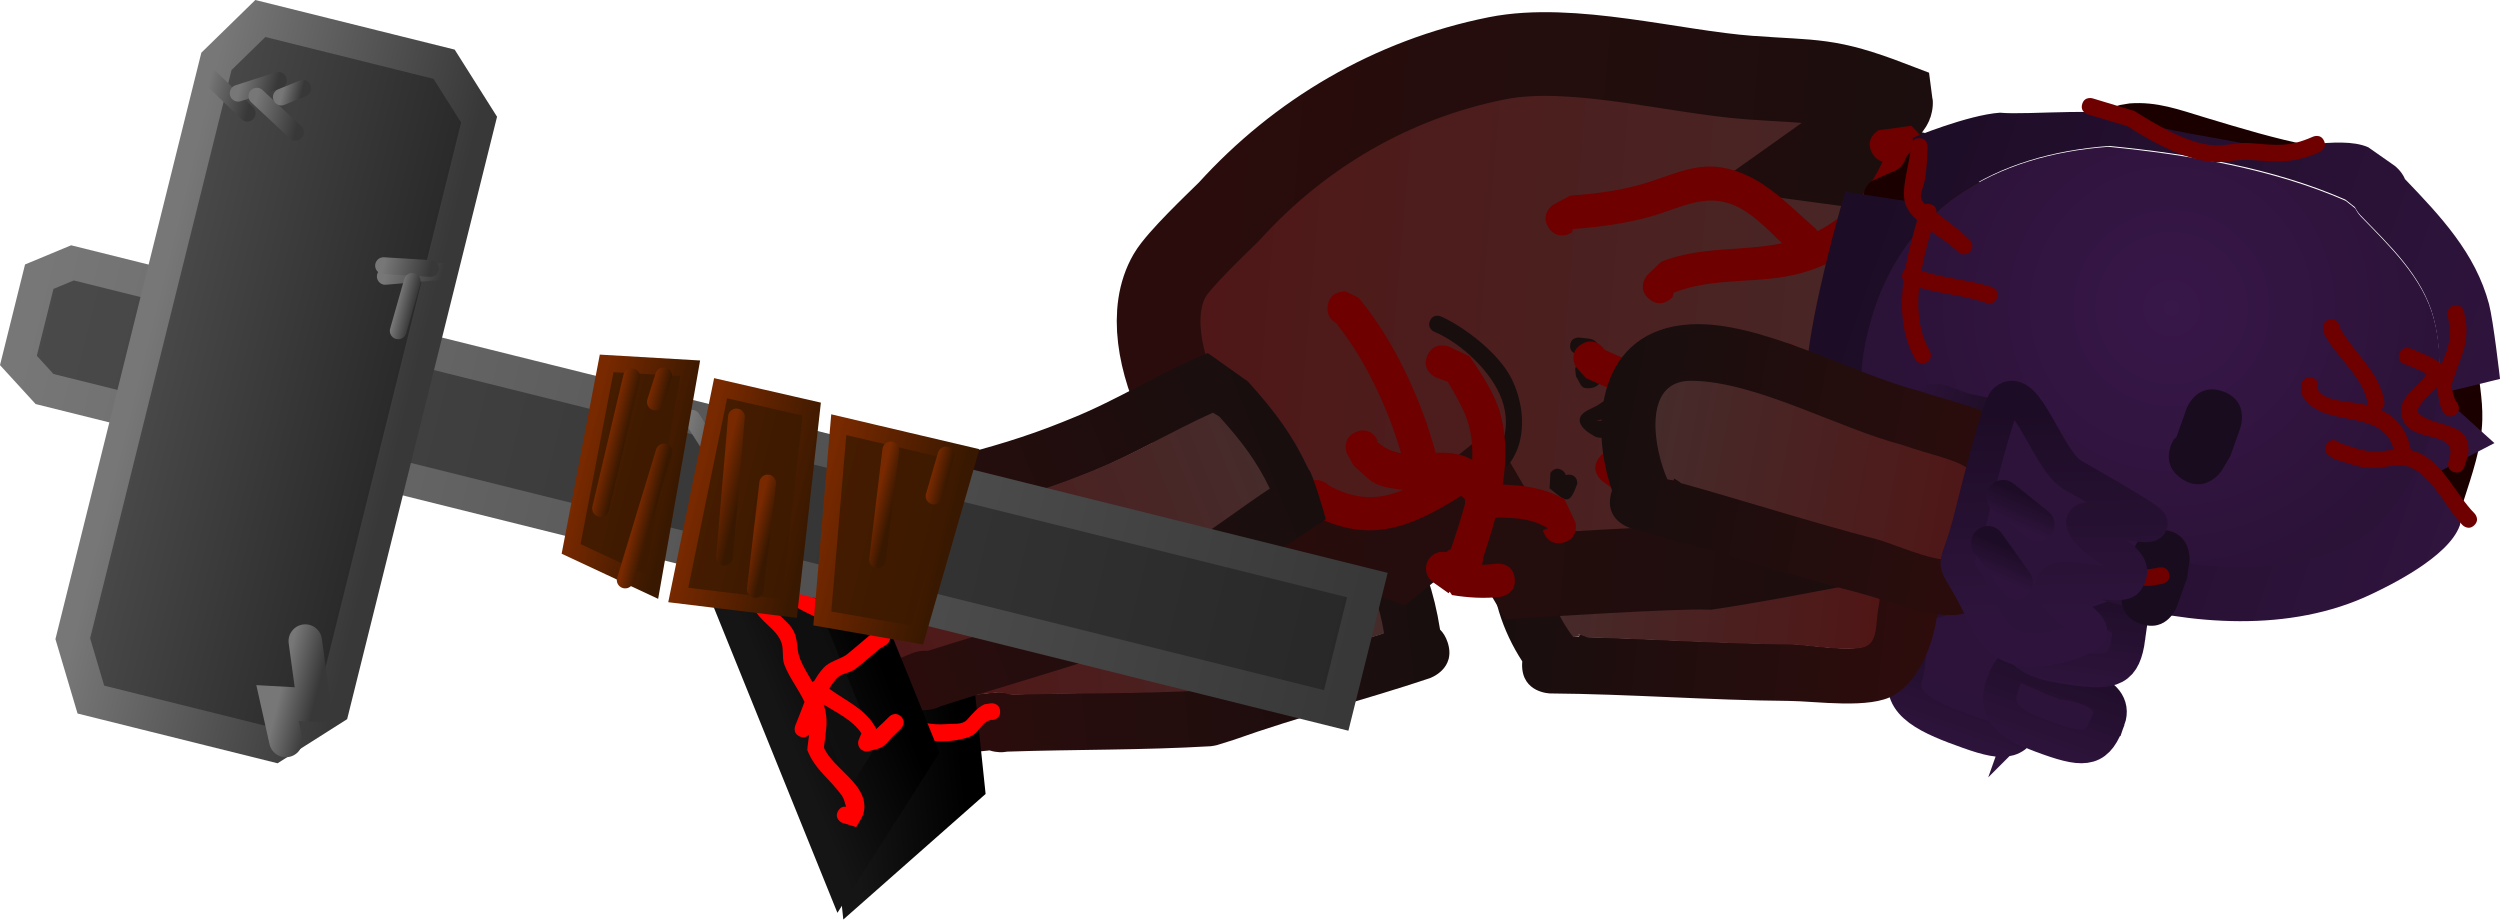 <svg version="1.1" xmlns="http://www.w3.org/2000/svg" xmlns:xlink="http://www.w3.org/1999/xlink" width="373.31" height="137.306" viewBox="0,0,373.31,137.306"><defs><linearGradient x1="478.404" y1="234.505" x2="472.549" y2="250.961" gradientUnits="userSpaceOnUse" id="color-1"><stop offset="0" stop-color="#2d1339"/><stop offset="1" stop-color="#2c1339"/></linearGradient><linearGradient x1="478.404" y1="234.505" x2="472.549" y2="250.961" gradientUnits="userSpaceOnUse" id="color-2"><stop offset="0" stop-color="#1d0c26"/><stop offset="1" stop-color="#2e143c"/></linearGradient><linearGradient x1="490.315" y1="235.456" x2="484.46" y2="251.912" gradientUnits="userSpaceOnUse" id="color-3"><stop offset="0" stop-color="#2d1339"/><stop offset="1" stop-color="#2c1339"/></linearGradient><linearGradient x1="490.315" y1="235.456" x2="484.46" y2="251.912" gradientUnits="userSpaceOnUse" id="color-4"><stop offset="0" stop-color="#1d0c26"/><stop offset="1" stop-color="#2e143c"/></linearGradient><linearGradient x1="491.227" y1="224.409" x2="488.808" y2="241.706" gradientUnits="userSpaceOnUse" id="color-5"><stop offset="0" stop-color="#2d1339"/><stop offset="1" stop-color="#2c1339"/></linearGradient><linearGradient x1="491.227" y1="224.409" x2="488.808" y2="241.706" gradientUnits="userSpaceOnUse" id="color-6"><stop offset="0" stop-color="#1d0c26"/><stop offset="1" stop-color="#2e143c"/></linearGradient><linearGradient x1="487.737" y1="213.353" x2="493.612" y2="229.801" gradientUnits="userSpaceOnUse" id="color-7"><stop offset="0" stop-color="#2d1339"/><stop offset="1" stop-color="#2c1339"/></linearGradient><linearGradient x1="487.737" y1="213.353" x2="493.612" y2="229.801" gradientUnits="userSpaceOnUse" id="color-8"><stop offset="0" stop-color="#1d0c26"/><stop offset="1" stop-color="#2e143c"/></linearGradient><linearGradient x1="458.792" y1="223.166" x2="475.206" y2="217.195" gradientUnits="userSpaceOnUse" id="color-9"><stop offset="0" stop-color="#2d1339"/><stop offset="1" stop-color="#2c1339"/></linearGradient><linearGradient x1="458.792" y1="223.166" x2="475.206" y2="217.195" gradientUnits="userSpaceOnUse" id="color-10"><stop offset="0" stop-color="#1d0c26"/><stop offset="1" stop-color="#2e143c"/></linearGradient><linearGradient x1="402.854" y1="223.955" x2="469.379" y2="231.234" gradientUnits="userSpaceOnUse" id="color-11"><stop offset="0" stop-color="#180e0e"/><stop offset="1" stop-color="#2e0c0c"/></linearGradient><linearGradient x1="410.892" y1="224.726" x2="460.638" y2="230.169" gradientUnits="userSpaceOnUse" id="color-12"><stop offset="0" stop-color="#462b2b"/><stop offset="1" stop-color="#501616"/></linearGradient><linearGradient x1="395.621" y1="226.661" x2="312.176" y2="235.404" gradientUnits="userSpaceOnUse" id="color-13"><stop offset="0" stop-color="#180e0e"/><stop offset="1" stop-color="#2e0c0c"/></linearGradient><linearGradient x1="386.306" y1="228.139" x2="320.2" y2="235.065" gradientUnits="userSpaceOnUse" id="color-14"><stop offset="0" stop-color="#462b2b"/><stop offset="1" stop-color="#501616"/></linearGradient><linearGradient x1="323.259" y1="247.306" x2="306.296" y2="249.083" gradientUnits="userSpaceOnUse" id="color-15"><stop offset="0" stop-color="#0d0d0d"/><stop offset="1" stop-color="#111111"/></linearGradient><linearGradient x1="323.259" y1="247.306" x2="306.296" y2="249.083" gradientUnits="userSpaceOnUse" id="color-16"><stop offset="0" stop-color="#000000"/><stop offset="1" stop-color="#151515"/></linearGradient><linearGradient x1="487.597" y1="191.191" x2="353.734" y2="179.554" gradientUnits="userSpaceOnUse" id="color-17"><stop offset="0" stop-color="#462b2b"/><stop offset="1" stop-color="#501616"/></linearGradient><linearGradient x1="487.581" y1="191.381" x2="353.718" y2="179.744" gradientUnits="userSpaceOnUse" id="color-18"><stop offset="0" stop-color="#190e0e"/><stop offset="1" stop-color="#2b0c0c"/></linearGradient><linearGradient x1="550.438" y1="207.798" x2="455.11" y2="173.95" gradientUnits="userSpaceOnUse" id="color-19"><stop offset="0" stop-color="#2f143d"/><stop offset="1" stop-color="#1c0c25"/></linearGradient><radialGradient cx="504.436" cy="184.786" r="42.252" gradientUnits="userSpaceOnUse" id="color-20"><stop offset="0" stop-color="#381749"/><stop offset="1" stop-color="#2b1237"/></radialGradient><linearGradient x1="481.197" y1="203.906" x2="465.697" y2="198.403" gradientUnits="userSpaceOnUse" id="color-21"><stop offset="0" stop-color="#180c1e"/><stop offset="1" stop-color="#180c1e" stop-opacity="0"/></linearGradient><linearGradient x1="478.265" y1="214.387" x2="462.765" y2="208.884" gradientUnits="userSpaceOnUse" id="color-22"><stop offset="0" stop-color="#180c1e"/><stop offset="1" stop-color="#180c1e" stop-opacity="0"/></linearGradient><linearGradient x1="373.702" y1="203.945" x2="298.581" y2="234.345" gradientUnits="userSpaceOnUse" id="color-23"><stop offset="0" stop-color="#180e0e"/><stop offset="1" stop-color="#2e0c0c"/></linearGradient><linearGradient x1="367.813" y1="206.866" x2="306.199" y2="231.801" gradientUnits="userSpaceOnUse" id="color-24"><stop offset="0" stop-color="#462b2b"/><stop offset="1" stop-color="#501616"/></linearGradient><linearGradient x1="313.754" y1="242.684" x2="297.944" y2="249.082" gradientUnits="userSpaceOnUse" id="color-25"><stop offset="0" stop-color="#0d0d0d"/><stop offset="1" stop-color="#111111"/></linearGradient><linearGradient x1="313.754" y1="242.684" x2="297.944" y2="249.082" gradientUnits="userSpaceOnUse" id="color-26"><stop offset="0" stop-color="#000000"/><stop offset="1" stop-color="#151515"/></linearGradient><linearGradient x1="184.474" y1="186.345" x2="382.024" y2="235.502" gradientUnits="userSpaceOnUse" id="color-27"><stop offset="0" stop-color="#4a4a4a"/><stop offset="1" stop-color="#282828"/></linearGradient><linearGradient x1="184.474" y1="186.345" x2="382.024" y2="235.502" gradientUnits="userSpaceOnUse" id="color-28"><stop offset="0" stop-color="#777777"/><stop offset="1" stop-color="#383838"/></linearGradient><linearGradient x1="201.718" y1="191.226" x2="240.688" y2="200.923" gradientUnits="userSpaceOnUse" id="color-29"><stop offset="0" stop-color="#4a4a4a"/><stop offset="1" stop-color="#282828"/></linearGradient><linearGradient x1="201.718" y1="191.226" x2="240.688" y2="200.923" gradientUnits="userSpaceOnUse" id="color-30"><stop offset="0" stop-color="#777777"/><stop offset="1" stop-color="#383838"/></linearGradient><linearGradient x1="211.097" y1="152.208" x2="217.557" y2="153.815" gradientUnits="userSpaceOnUse" id="color-31"><stop offset="0" stop-color="#777777"/><stop offset="1" stop-color="#383838"/></linearGradient><linearGradient x1="216.126" y1="151.084" x2="221.343" y2="152.383" gradientUnits="userSpaceOnUse" id="color-32"><stop offset="0" stop-color="#777777"/><stop offset="1" stop-color="#383838"/></linearGradient><linearGradient x1="218.055" y1="154.994" x2="224.763" y2="156.663" gradientUnits="userSpaceOnUse" id="color-33"><stop offset="0" stop-color="#777777"/><stop offset="1" stop-color="#383838"/></linearGradient><linearGradient x1="222.424" y1="152.279" x2="225.157" y2="152.959" gradientUnits="userSpaceOnUse" id="color-34"><stop offset="0" stop-color="#777777"/><stop offset="1" stop-color="#383838"/></linearGradient><linearGradient x1="238.037" y1="178.683" x2="245.987" y2="180.661" gradientUnits="userSpaceOnUse" id="color-35"><stop offset="0" stop-color="#777777"/><stop offset="1" stop-color="#383838"/></linearGradient><linearGradient x1="237.591" y1="177.819" x2="244.299" y2="179.488" gradientUnits="userSpaceOnUse" id="color-36"><stop offset="0" stop-color="#777777"/><stop offset="1" stop-color="#383838"/></linearGradient><linearGradient x1="239.469" y1="184.184" x2="241.895" y2="184.787" gradientUnits="userSpaceOnUse" id="color-37"><stop offset="0" stop-color="#777777"/><stop offset="1" stop-color="#383838"/></linearGradient><linearGradient x1="282.566" y1="204.948" x2="292.006" y2="207.297" gradientUnits="userSpaceOnUse" id="color-38"><stop offset="0" stop-color="#777777"/><stop offset="1" stop-color="#383838"/></linearGradient><linearGradient x1="289.056" y1="206.431" x2="294.273" y2="207.729" gradientUnits="userSpaceOnUse" id="color-39"><stop offset="0" stop-color="#777777"/><stop offset="1" stop-color="#383838"/></linearGradient><linearGradient x1="291.575" y1="210.092" x2="299.525" y2="212.07" gradientUnits="userSpaceOnUse" id="color-40"><stop offset="0" stop-color="#777777"/><stop offset="1" stop-color="#383838"/></linearGradient><linearGradient x1="267.324" y1="206.827" x2="281.485" y2="210.351" gradientUnits="userSpaceOnUse" id="color-41"><stop offset="0" stop-color="#461c00"/><stop offset="1" stop-color="#3b1900"/></linearGradient><linearGradient x1="267.324" y1="206.827" x2="281.485" y2="210.351" gradientUnits="userSpaceOnUse" id="color-42"><stop offset="0" stop-color="#782900"/><stop offset="1" stop-color="#381800"/></linearGradient><linearGradient x1="284.001" y1="211.901" x2="301.392" y2="216.228" gradientUnits="userSpaceOnUse" id="color-43"><stop offset="0" stop-color="#461c00"/><stop offset="1" stop-color="#3b1900"/></linearGradient><linearGradient x1="284.001" y1="211.901" x2="301.392" y2="216.228" gradientUnits="userSpaceOnUse" id="color-44"><stop offset="0" stop-color="#782900"/><stop offset="1" stop-color="#381800"/></linearGradient><linearGradient x1="301.982" y1="215.979" x2="321.36" y2="220.801" gradientUnits="userSpaceOnUse" id="color-45"><stop offset="0" stop-color="#461c00"/><stop offset="1" stop-color="#3b1900"/></linearGradient><linearGradient x1="301.982" y1="215.979" x2="321.36" y2="220.801" gradientUnits="userSpaceOnUse" id="color-46"><stop offset="0" stop-color="#782900"/><stop offset="1" stop-color="#381800"/></linearGradient><linearGradient x1="287.633" y1="211.09" x2="290.863" y2="211.893" gradientUnits="userSpaceOnUse" id="color-47"><stop offset="0" stop-color="#782900"/><stop offset="1" stop-color="#381800"/></linearGradient><linearGradient x1="292.669" y1="218.542" x2="295.095" y2="219.146" gradientUnits="userSpaceOnUse" id="color-48"><stop offset="0" stop-color="#782900"/><stop offset="1" stop-color="#381800"/></linearGradient><linearGradient x1="310.981" y1="213.865" x2="313.407" y2="214.469" gradientUnits="userSpaceOnUse" id="color-49"><stop offset="0" stop-color="#782900"/><stop offset="1" stop-color="#381800"/></linearGradient><linearGradient x1="319.328" y1="209.479" x2="321.754" y2="210.082" gradientUnits="userSpaceOnUse" id="color-50"><stop offset="0" stop-color="#782900"/><stop offset="1" stop-color="#381800"/></linearGradient><linearGradient x1="270.952" y1="204.564" x2="273.378" y2="205.168" gradientUnits="userSpaceOnUse" id="color-51"><stop offset="0" stop-color="#782900"/><stop offset="1" stop-color="#381800"/></linearGradient><linearGradient x1="275.217" y1="215.519" x2="277.643" y2="216.123" gradientUnits="userSpaceOnUse" id="color-52"><stop offset="0" stop-color="#782900"/><stop offset="1" stop-color="#381800"/></linearGradient><linearGradient x1="277.432" y1="196.547" x2="279.858" y2="197.151" gradientUnits="userSpaceOnUse" id="color-53"><stop offset="0" stop-color="#782900"/><stop offset="1" stop-color="#381800"/></linearGradient><linearGradient x1="222.19" y1="241.401" x2="227.408" y2="242.699" gradientUnits="userSpaceOnUse" id="color-54"><stop offset="0" stop-color="#777777"/><stop offset="1" stop-color="#383838"/></linearGradient><linearGradient x1="418.918" y1="202.377" x2="484.221" y2="214.866" gradientUnits="userSpaceOnUse" id="color-55"><stop offset="0" stop-color="#180e0e"/><stop offset="1" stop-color="#2e0c0c"/></linearGradient><linearGradient x1="426.788" y1="204.066" x2="475.647" y2="213.41" gradientUnits="userSpaceOnUse" id="color-56"><stop offset="0" stop-color="#462b2b"/><stop offset="1" stop-color="#501616"/></linearGradient><linearGradient x1="489.562" y1="200.17" x2="489.995" y2="230.889" gradientUnits="userSpaceOnUse" id="color-57"><stop offset="0" stop-color="#2d1339"/><stop offset="1" stop-color="#2c1339"/></linearGradient><linearGradient x1="489.562" y1="200.17" x2="489.995" y2="230.889" gradientUnits="userSpaceOnUse" id="color-58"><stop offset="0" stop-color="#1d0c26"/><stop offset="1" stop-color="#2e143c"/></linearGradient><linearGradient x1="482.858" y1="212.731" x2="480.898" y2="217.331" gradientUnits="userSpaceOnUse" id="color-59"><stop offset="0" stop-color="#1d0c26"/><stop offset="1" stop-color="#2e143c"/></linearGradient><linearGradient x1="480.096" y1="220.492" x2="478.136" y2="225.092" gradientUnits="userSpaceOnUse" id="color-60"><stop offset="0" stop-color="#1d0c26"/><stop offset="1" stop-color="#2e143c"/></linearGradient></defs><g transform="translate(-180.168,-138.776)"><g data-paper-data="{&quot;isPaintingLayer&quot;:true}" fill-rule="nonzero" stroke-linejoin="miter" stroke-miterlimit="10" stroke-dasharray="" stroke-dashoffset="0" style="mix-blend-mode: normal"><g stroke-linecap="butt"><path d="M483.129,245.25c-1.617,4.544 -3.282,4.892 -8.987,2.862c-5.705,-2.03 -10.905,-4.145 -9.288,-8.689c0.679,-1.909 0.682,-13.66 3.569,-17.747c3.984,-5.64 11.363,-3.509 14.67,-2.332c0,0 1.652,21.362 0.035,25.906z" fill="url(#color-1)" stroke="url(#color-2)" stroke-width="5"/><path d="M495.04,246.201c-1.617,4.544 -3.282,4.892 -8.987,2.862c-5.705,-2.03 -8.419,-3.73 -6.802,-8.274c1.617,-4.544 3.401,-2.063 9.107,-0.033c0,0 8.299,0.901 6.682,5.445z" fill="url(#color-3)" stroke="url(#color-4)" stroke-width="5"/><path d="M498.02,233.98c-0.668,4.777 -2.228,5.453 -8.226,4.615c-5.997,-0.838 -8.998,-1.957 -8.33,-6.733c0.668,-4.777 2.916,-2.706 8.913,-1.868c0,0 8.31,-0.79 7.643,3.986z" fill="url(#color-5)" stroke="url(#color-6)" stroke-width="5"/><path d="M498.193,218.685c1.622,4.542 0.553,5.865 -5.15,7.902c-5.703,2.037 -8.88,2.437 -10.502,-2.105c-1.622,-4.542 1.329,-3.75 7.032,-5.787c0,0 6.997,-4.552 8.62,-0.01z" fill="url(#color-7)" stroke="url(#color-8)" stroke-width="5"/><path d="M464.063,212.678c4.532,-1.649 5.861,-0.587 7.932,5.104c2.07,5.691 2.489,8.865 -2.044,10.514c-4.532,1.649 -3.757,-1.307 -5.828,-6.998c0,0 -4.593,-6.971 -0.06,-8.62z" fill="url(#color-9)" stroke="url(#color-10)" stroke-width="5"/><g stroke="none" stroke-width="0.5"><path d="M417.368,233.902c9.996,0.269 19.979,0.928 30.01,1.012c2.379,0.02 9.209,1.302 11.334,0.284c1.666,-0.798 1.391,-3.451 1.714,-5.27c1.893,-10.639 -3.551,-8.578 -12.696,-9.424c-9.771,-0.074 -23.167,-3.937 -32.569,-1.679c-7.264,1.744 -2.889,11.249 0.093,15.026c0.228,0.005 0.455,0.01 0.683,0.015l0.107,-0.399c0,0 0.605,0.092 1.323,0.435zM407.478,237.534c-5.832,-8.948 -7.753,-22.784 5.28,-26.891c9.865,-3.109 25.013,1.251 35.397,1.344c4.296,0.391 12.514,0.017 16.215,2.309c7.949,4.923 6.578,23.447 -1.36,28.266c-3.551,2.156 -11.622,0.912 -15.704,0.878c-11.905,-0.099 -23.754,-1.025 -35.625,-1.116c0,0 -4.264,-0.035 -4.228,-4.299c0.001,-0.171 0.01,-0.335 0.024,-0.492z" fill="url(#color-11)"/><path d="M415.883,233.521l0.215,0.289c-0.228,-0.005 -0.778,0.101 -1.005,0.096c-2.982,-3.778 -7.355,-13.398 -0.091,-15.142c9.402,-2.258 23.107,1.585 32.878,1.66c9.145,0.846 14.608,-1.113 12.715,9.526c-0.324,1.819 -0.057,4.509 -1.723,5.307c-2.125,1.018 -8.976,-0.225 -11.355,-0.245c-10.03,-0.084 -20.313,-0.781 -30.308,-1.05c-0.717,-0.343 -1.325,-0.442 -1.325,-0.442z" data-paper-data="{&quot;noHover&quot;:false,&quot;origItem&quot;:[&quot;Path&quot;,{&quot;applyMatrix&quot;:true,&quot;segments&quot;:[[[616.01757,324.85208],[0.42222,0.19775],[-5.862,-0.10908]],[[598.41748,324.4053],[5.88139,0],[-1.39497,0]],[[591.77102,324.29391],[1.24103,-0.60726],[-0.97287,0.47604]],[[590.7917,327.39212],[0.18086,-1.06789],[-1.058,6.24707]],[[598.28123,332.85556],[-5.36576,-0.45131],[5.72909,-0.0041]],[[617.38488,333.68111],[-5.50117,1.3696],[4.2505,-1.05822]],[[617.25671,324.87154],[1.76693,2.20033],[-0.1335,-0.00169]],[[616.85624,324.86607],[0.13349,0.00196],[0,0]],[616.79521,325.10061]],&quot;closed&quot;:true}]}" fill="url(#color-12)"/></g></g><g stroke-linecap="butt"><g><g data-paper-data="{&quot;index&quot;:null}" stroke="none" stroke-width="0.5"><path d="M318.871,216.413l2.104,-1.366c0,0 2.667,-1.702 4.872,0.123c11.627,0.082 21.927,1.348 33.974,0.086c0,0 4.241,-0.444 4.685,3.796c0.444,4.241 -3.796,4.685 -3.796,4.685c0,0 -4.241,0.444 -4.685,-3.796c-0.444,-4.241 3.796,-4.685 3.796,-4.685l1.404,-0.147c7.531,-0.77 14.748,-2.96 22.319,-3.758c0,0 4.043,-0.424 4.647,3.505l1.895,2.417c2.659,5.473 4.235,9.893 5.118,15.52c0.448,0.434 0.84,1.037 1.119,1.869c1.354,4.043 -2.69,5.397 -2.69,5.397c-9.697,3.246 -19.622,5.766 -29.24,9.196l-2.454,0.768c0,0 -0.192,0.06 -0.505,0.111c-0.311,0.062 -0.511,0.074 -0.511,0.074c-10.127,0.597 -20.186,0.466 -30.31,0.803l-0.633,0.077c0,0 -0.976,0.102 -2.04,-0.259c-1.364,0.143 -2.729,0.286 -4.093,0.429l-4.085,0.428c-1.432,0.218 -2.45,-0.162 -3.165,-0.739c-0.758,-0.519 -1.415,-1.384 -1.619,-2.818c-2.356,-12.339 -7.43,-22.698 3.893,-31.716zM329.044,242.14c0,0 1.081,-0.113 2.208,0.32c9.57,-0.289 19.083,-0.192 28.656,-0.734l1.626,-0.503c8.275,-2.942 16.765,-5.23 25.149,-7.873c-0.744,-4.441 -2.061,-7.835 -4.262,-12.343l-0.76,-0.827c-6.574,0.952 -12.927,2.703 -19.545,3.41l-1.404,0.147c-12.574,1.317 -23.72,-0.176 -35.919,-0.043l-0.98,0.124c0,0 -0.204,0.021 -0.528,0.01c-5.456,4.959 -2.734,11.996 -0.82,19.001c2.478,-0.26 5.329,-0.558 6.579,-0.689z" fill="url(#color-13)"/><path d="M322.304,242.888c-1.915,-7.005 -4.642,-14.144 0.815,-19.102c0.324,0.011 0.528,-0.011 0.528,-0.011l0.98,-0.126c12.199,-0.133 23.627,1.283 36.201,-0.034l1.413,-0.138c6.618,-0.708 13.003,-2.408 19.577,-3.36l0.762,0.832c2.201,4.508 3.528,7.969 4.272,12.41c-8.384,2.643 -16.933,5.051 -25.208,7.993l-1.643,0.516c-9.573,0.543 -19.332,0.378 -28.902,0.667c-1.127,-0.433 -2.211,-0.328 -2.211,-0.328c-1.25,0.131 -4.105,0.42 -6.583,0.68z" data-paper-data="{&quot;noHover&quot;:false,&quot;origItem&quot;:[&quot;Path&quot;,{&quot;applyMatrix&quot;:true,&quot;segments&quot;:[[[329.34589,196.45675],[0,0.36854],[0,0]],[[329.50667,195.82278],[-0.16078,0.31546],[0.20811,-2.79922]],[[330.16794,187.44507],[-0.13425,2.80784],[0,0]],[[330.07085,186.95568],[0,0],[-0.60488,-2.50272]],[[328.54369,179.3825],[0.51447,2.5252],[-1.31764,0.08123]],[[324.81473,180.24814],[1.38162,-0.50411],[0,0]],[[324.55041,180.44449],[0,0],[0.07662,1.9458]],[[324.94774,186.24748],[-0.00418,-1.95127],[0,0]],[[324.94774,186.66137],[0,0],[0,3.7065]],[[323.83783,197.13298],[0.33393,-3.56105],[0,0]],[323.84403,197.42249],[[323.83081,197.57676],[0.01322,-0.09403],[1.27911,1.74231]],[[329.34589,198.39616],[-2.10106,0.34423],[0,-0.73049]]],&quot;closed&quot;:true}]}" fill="url(#color-14)"/></g><path d="M304.143,216.696l14.87,1.923l3.874,36.975l-13.427,11.849z" fill="url(#color-15)" stroke="url(#color-16)" stroke-width="8.5"/></g><path d="M317.475,222.813c-0.178,1.237 -1.415,1.059 -1.415,1.059l-1.005,-0.209c-1.93,1.129 -6.486,3.269 -6.991,5.768c-0.175,0.866 0.693,2.473 0.946,3.066c0,0 0.482,1.153 -0.671,1.635c-0.173,0.072 -0.331,0.108 -0.474,0.116c0.093,0.139 0.198,0.265 0.317,0.374c0.559,0.515 1.524,0.495 2.009,1.081c0.624,0.755 0.87,1.769 1.128,2.714c0.494,1.808 0.68,3.809 0.806,5.811c0.515,-0.126 0.994,0.172 0.994,0.172c0.053,0.033 0.107,0.066 0.16,0.099c2.518,-2.176 5.035,-4.351 7.553,-6.527l1.323,-1.143c0,0 0.946,-0.817 1.763,0.128c0.817,0.946 -0.128,1.763 -0.128,1.763c-2.355,2.035 -5.449,4.709 -8.178,7.067c1.825,0.857 3.661,1.296 5.968,1.113c1.012,-0.08 2.299,0.121 2.979,-0.633c0.782,-0.868 1.558,-1.846 2.624,-2.322l0.947,-0.148c0,0 1.243,-0.13 1.373,1.113c0.13,1.243 -1.113,1.373 -1.113,1.373l-0.274,-0.02c-1.833,0.603 -1.497,2.08 -3.61,2.684c-3.964,1.134 -7.522,0.357 -10.924,-1.407c-0.196,0.169 -0.387,0.334 -0.574,0.496c-0.194,0.167 -0.4,0.324 -0.614,0.474c0.019,0.22 0.04,0.438 0.062,0.655c0,0 0.13,1.243 -1.113,1.373c-0.594,0.062 -0.934,-0.189 -1.127,-0.469c-0.278,0.261 -0.523,0.551 -0.711,0.888c-0.779,1.394 -0.42,3.708 -0.135,5.758c1.282,-0.661 2.821,-0.819 4.603,-0.19l0.966,1.243c0,0 0.517,1.138 -0.622,1.655c-1.138,0.517 -1.655,-0.622 -1.655,-0.622l0.431,0.064c-1.467,-0.603 -2.636,-0.202 -3.531,0.678c-0.063,0.275 -0.238,0.721 -0.726,0.898c-0.889,1.354 -1.389,3.183 -1.542,4.559c0,0 -0.143,1.242 -1.384,1.099c-1.242,-0.143 -1.099,-1.384 -1.099,-1.384c0.249,-2.11 1.024,-4.362 2.294,-6.03c-0.044,-2.793 -1.133,-6.42 0.205,-8.923c0.08,-0.149 1.355,-1.273 2.461,-2.234c-0.228,-2.164 -0.458,-4.328 -0.679,-6.492c-0.071,-0.695 -0.14,-3.008 -0.764,-3.668c-0.492,-0.52 -1.42,-0.457 -1.911,-0.978c-1.837,-1.949 -1.62,-4.928 -1.878,-7.386l0.162,-1.032c0,0 0.27,-1.221 1.49,-0.951c0.077,0.017 0.147,0.038 0.213,0.061c1.773,-2.695 5.843,-4.654 8.211,-5.882l1.805,0.195c0,0 1.237,0.178 1.059,1.415z" fill="#ff0000" stroke="none" stroke-width="0.5"/></g><g stroke-linecap="butt"><path d="M463.488,164.362c4.553,8.709 22.448,8.711 23.848,18.691c1.827,13.027 -16.038,26.941 -16.038,26.941l-25.718,-7.297l6.262,17.969c0,0 -11.378,2.164 -16.514,2.888c-5.109,-0.196 -26.935,1.229 -26.935,1.229l-7.368,-12.517l-12.275,9.837c0,0 -12.998,-4.614 -17.978,-6.675c-10.016,-4.146 -22.075,-25.002 -15.924,-35.563c1.35,-2.318 6.89,-7.572 8.831,-9.486c10.509,-11.616 24.295,-19.75 40.005,-22.898c11.117,-2.228 26.373,2.039 37.716,2.88c9.818,0.728 11.576,0.126 21.137,3.789c0.152,1.095 -10.515,8.662 -10.515,8.662z" data-paper-data="{&quot;noHover&quot;:false,&quot;origItem&quot;:[&quot;Path&quot;,{&quot;applyMatrix&quot;:true,&quot;segments&quot;:[[[676.95363,327.53763],[0.52277,-0.13029],[-1.28111,4.82322]],[[677.42355,343.54993],[-0.15471,-4.79615],[0.17873,5.54086]],[[677.97299,361.88541],[-1.65452,-5.27281],[2.33812,7.45136]],[[691.0677,380.04187],[-6.17325,-4.49245],[1.0278,0.84204]],[[696.10429,383.8304],[-1.19344,-0.53461],[5.43667,2.43539]],[[712.45871,374.29465],[-1.49146,5.06858],[2.76649,-9.40165]],[[713.03049,342.71279],[0.65934,9.6801],[-2.73024,-10.85366]],[[690.81498,319.65452],[14.83008,-3.71801],[-4.76467,1.19454]],[[677.83852,327.16594],[3.98524,-2.65696],[0,0]]],&quot;closed&quot;:true}],&quot;index&quot;:null}" fill="url(#color-17)" stroke="url(#color-18)" stroke-width="12.5"/><path d="M411.444,172.834c-1.428,-2.052 0.624,-3.48 0.624,-3.48l2.544,-1.354c3.804,-0.298 7.281,-0.724 10.965,-1.789c3.839,-1.11 7.396,-3.069 11.516,-2.45c5.879,0.883 9.865,5.377 14.122,9.106c0,0 0.174,0.152 0.37,0.418c4.385,-2.209 7.692,-5.914 9.706,-10.399c-0.553,-0.115 -1.132,-0.462 -1.576,-1.272c-1.201,-2.192 0.991,-3.394 0.991,-3.394l4.888,-0.662c3.207,3.26 3.793,5.059 3.162,9.586c0,0 -0.393,2.469 -2.862,2.075c-0.93,-0.148 -1.454,-0.591 -1.746,-1.086c-3.354,5.45 -8.463,9.576 -14.932,11.396c-6.342,1.784 -12.926,0.48 -19.126,2.959l-0.163,0.638c0,0 -1.624,1.901 -3.525,0.277c-1.901,-1.624 -0.277,-3.525 -0.277,-3.525l2.124,-2.039c5.932,-2.329 12.009,-1.491 18.03,-2.742c-2.17,-2.1 -4.582,-4.578 -7.146,-5.669c-4.351,-1.851 -7.986,0.385 -12.171,1.586c-4.01,1.151 -7.822,1.643 -11.96,1.97l-0.08,0.473c0,0 -2.052,1.428 -3.48,-0.624zM462.104,161.138l0.084,0.122c0.008,-0.008 0.015,-0.016 0.023,-0.024c-0.035,-0.032 -0.071,-0.065 -0.107,-0.098z" fill="#6e0000" stroke="none" stroke-width="0.5"/><path d="M396.543,210.412c0.108,-1.245 1.354,-1.137 1.354,-1.137l-0.216,0.114c0.534,-0.209 1.067,-0.417 1.601,-0.626c5.208,-0.789 6.763,-5.772 5.158,-10.293c-1.48,-4.17 -6.103,-8.471 -10.091,-10.146c0,0 -1.147,-0.496 -0.651,-1.644c0.496,-1.147 1.644,-0.651 1.644,-0.651c3.574,1.584 8.689,5.577 10.521,9.26c3.064,6.156 1.995,14.564 -5.92,15.885c-0.447,0.18 -0.895,0.359 -1.342,0.539l-0.921,0.052c0,0 -1.245,-0.108 -1.137,-1.354z" fill="#190e0e" stroke="none" stroke-width="0.5"/><path d="M427.055,206.848c-0.957,0.804 -1.761,-0.153 -1.761,-0.153l-0.25,-0.454c-1.246,-0.629 -2.716,-1.805 -4.126,-2.054c-0.893,-0.158 -1.922,0.167 -2.705,-0.29c-0.957,-0.558 -2.301,-1.443 -2.145,-2.54c0.167,-1.174 1.836,-1.506 2.817,-2.171c2.72,-1.843 5.863,-3.269 8.734,-4.87c0,0 1.092,-0.609 1.701,0.483c0.609,1.092 -0.483,1.701 -0.483,1.701c-3.322,1.853 -6.627,4.185 -10.284,5.135c-0.211,0.055 0.436,-0.04 0.654,-0.032c0.744,0.028 1.498,0.006 2.231,0.139c1.693,0.308 3.225,1.508 4.733,2.268l1.038,1.078c0,0 0.804,0.957 -0.153,1.761z" fill="#190e0e" stroke="none" stroke-width="0.5"/><path d="M416.733,192.798c0.183,0.016 0.337,0.056 0.466,0.114c-0.247,-0.611 -0.662,-1.252 -1.433,-1.24c0,0 -1.245,-0.108 -1.137,-1.354c0.108,-1.245 1.354,-1.137 1.354,-1.137c1.928,0.266 2.334,-0.096 3.405,1.998c0.931,1.822 0.66,6.02 -2.53,5.536c-0.722,-0.11 -0.906,-1.145 -1.359,-1.718l-0.118,-1.061c0,0 0.108,-1.245 1.354,-1.137z" fill="#190e0e" stroke="none" stroke-width="0.5"/><path d="M448.977,191.382c1.201,2.192 -0.991,3.394 -0.991,3.394l-1.428,0.777c-2.92,1.098 -2.269,3.001 -4.423,5.479c-0.887,1.021 -1.627,1.708 -2.389,2.302c0.439,1.277 0.815,2.541 1.147,3.656c3.65,-0.724 7.733,-0.049 11.451,0.383c-0.03,-0.168 -0.067,-0.333 -0.112,-0.493l-0.194,-1.111c0,0 -0.394,-2.469 2.075,-2.863c1.494,-0.238 2.228,0.571 2.575,1.248c0.323,-0.557 0.921,-1.068 2.025,-1.109c2.498,-0.094 2.592,2.404 2.592,2.404c0.086,2.375 0.389,6.369 -0.386,8.499c-0.64,1.76 -2.028,3.149 -3.042,4.723l-1.462,2.202c-0.484,0.762 -1.366,1.234 -2.327,1.15c-1.234,-0.107 -2.18,-1.094 -2.276,-2.289l-0.324,-3.271l0.035,-0.003c-0.017,-0.076 -0.032,-0.152 -0.047,-0.228c-0.286,-1.498 -0.118,-2.748 0.288,-3.913c-3.505,-0.467 -7.518,-1.226 -10.755,-0.21c-4.448,1.397 -7.625,3.851 -12.596,3.157c-2.351,-0.328 -5.146,-2.153 -7.175,-3.318l-1.797,-1.329c0,0 -1.997,-1.504 -0.494,-3.501c1.504,-1.997 3.501,-0.494 3.501,-0.494l1.288,0.993c1.121,0.65 4.032,2.504 5.449,2.709c2.471,0.358 4.766,-0.627 7.005,-1.631c-0.246,-0.854 -0.524,-1.845 -0.846,-2.863c-0.654,0.028 -1.422,-0.204 -2.048,-1.144c-0.997,-1.496 -0.202,-2.633 0.324,-3.154c-0.306,-0.556 -0.636,-1.055 -0.995,-1.465c-1.112,-1.272 -6.179,-1.378 -6.59,-1.457c-3.147,-0.606 -6.121,-2.1 -9.036,-3.362l-1.554,-1.74c0,0 -1.201,-2.192 0.991,-3.394c1.905,-1.044 3.061,0.474 3.332,0.89c2.344,1.048 4.776,2.234 7.291,2.711c3.346,0.635 6.402,0.106 9.066,2.78c0.556,0.558 1.059,1.25 1.517,2.025c0.223,-0.222 0.452,-0.465 0.691,-0.737c1.263,-1.438 1.428,-3.674 2.791,-5.018c0.885,-0.873 2.2,-1.158 3.3,-1.737l1.161,-0.641c0,0 2.192,-1.201 3.394,0.991z" fill="#6e0000" stroke="none" stroke-width="0.5"/><path d="M413.401,208.979c0.356,0.219 0.52,0.483 0.581,0.739c0.158,-0.055 0.347,-0.08 0.575,-0.06c1.245,0.108 1.137,1.354 1.137,1.354c-1.199,3.356 -1.685,2.649 -4.141,0.684l0.129,-2.304c0,0 0.654,-1.065 1.719,-0.412z" fill="#190e0e" stroke="none" stroke-width="0.5"/><path d="M413.574,219.811c-2.431,0.582 -3.013,-1.849 -3.013,-1.849l0.739,-0.3c-2.538,-1.535 -5.021,-1.567 -7.82,-1.61c-0.54,2.005 -1.174,3.985 -1.808,5.924l-0.186,1.142c0.695,-0.023 1.388,-0.086 2.074,-0.178c0,0 2.481,-0.31 2.791,2.171c0.31,2.481 -2.171,2.791 -2.171,2.791c-2.384,0.28 -4.827,0.122 -7.195,-0.269l-0.344,-0.504l-0.161,0.228l-2.284,-1.613c-0.725,-0.492 -1.169,-1.351 -1.087,-2.286c0.12,-1.376 1.332,-2.394 2.707,-2.274c0.101,0.009 0.2,0.023 0.297,0.044c0.214,-0.194 0.452,-0.344 0.707,-0.463c0.735,-2.18 1.515,-4.471 2.121,-6.799c-0.025,-0.18 -0.034,-0.376 -0.023,-0.589c0.001,-0.021 0.002,-0.042 0.004,-0.063c-0.189,-0.188 -0.378,-0.356 -0.567,-0.506c-7.454,4.721 -13.751,7.296 -22.153,2.859l-0.958,-0.713c0,0 -1.952,-1.562 -0.391,-3.514c1.562,-1.952 3.514,-0.391 3.514,-0.391l0.195,0.209c4.273,2.327 7.697,2.106 11.152,0.66c-0.254,-0.017 -0.514,-0.043 -0.778,-0.08c-3.953,-0.555 -3.873,-1.139 -6.653,-3.544l-0.994,-1.793c0,0 -0.92,-2.325 1.404,-3.245c2.325,-0.92 3.245,1.404 3.245,1.404l-0.32,-0.091c1.227,1.155 2.485,1.679 3.769,1.891c-1.922,-6.678 -5.425,-14.148 -9.749,-19.491c-0.652,-0.337 -1.347,-1.019 -1.228,-2.385c0.217,-2.491 2.707,-2.274 2.707,-2.274l1.902,0.9c5.257,6.279 9.408,15.277 11.533,23.186c1.726,-0.082 3.483,0.006 5.261,0.938c0.066,0.034 0.13,0.071 0.193,0.108c0.074,-1.807 -0.078,-3.595 -0.557,-5.329c-0.597,-2.162 -1.968,-4.403 -3.086,-6.323l-1.749,-0.638c0,0 -2.294,-0.993 -1.301,-3.287c0.993,-2.294 3.287,-1.301 3.287,-1.301l3.003,1.419c1.777,2.638 3.806,5.577 4.645,8.73c0.916,3.444 0.863,6.943 0.31,10.413c3.262,0.149 6.036,0.445 9.222,2.194l1.643,3.477c0,0 0.582,2.431 -1.849,3.013z" fill="#6e0000" stroke="none" stroke-width="0.5"/></g><g stroke="none" stroke-width="0.5" stroke-linecap="butt"><path d="M478.183,216.137c1.714,-1.82 3.534,-0.105 3.534,-0.105l1.179,1.177c2.487,3.627 4.812,3.103 8.896,4.319c0,0 2.394,0.72 1.674,3.114c-0.72,2.394 -3.114,1.674 -3.114,1.674c-2.068,-0.628 -4.322,-0.588 -6.34,-1.362c-3.004,-1.153 -3.442,-2.448 -5.193,-4.849l-0.532,-0.434c0,0 -1.82,-1.714 -0.105,-3.534z" fill="#1b0000"/><path d="M468.406,166.709c0.052,0.172 0.092,0.362 0.116,0.572c0.282,2.484 -2.202,2.766 -2.202,2.766l-2.128,0.237l-3.013,0.171c-0.301,0.024 -0.612,-0.006 -0.919,-0.099c-1.322,-0.397 -2.072,-1.792 -1.674,-3.114c0.217,-0.723 0.733,-1.275 1.372,-1.562l2.53,-1.15l0.016,0.034l0.071,-0.072c0.941,-0.221 1.861,-1.053 2.113,-1.986c0,0 0.954,-2.311 3.265,-1.356c2.311,0.954 1.356,3.265 1.356,3.265c-0.351,0.728 -0.551,1.565 -0.901,2.294z" fill="#1b0000"/><path d="M494.761,157.336c-0.427,-2.463 2.036,-2.89 2.036,-2.89l1.364,-0.228c4.134,-0.31 7.385,0.934 11.308,2.115c5.137,1.547 10.492,3.183 15.762,4.202c0,0 2.454,0.478 1.976,2.932c-0.478,2.454 -2.932,1.976 -2.932,1.976c-5.433,-1.064 -10.944,-2.731 -16.245,-4.322c-3.211,-0.963 -6.078,-2.285 -9.427,-1.923l-0.952,0.174c0,0 -2.463,0.427 -2.89,-2.036z" fill="#1b0000"/><path d="M542.512,195.795c0.692,-0.992 1.383,-1.985 2.075,-2.977c0,0 0.144,-0.204 0.405,-0.438c0.002,-0.555 0.17,-2.363 2.274,-2.55c2.49,-0.221 2.711,2.269 2.711,2.269c0.277,3.147 0.94,6.157 0.859,9.337c-0.107,4.235 -1.543,8.188 -2.809,12.176l-2.396,2.825c0,0 -1.646,1.882 -3.528,0.236c-1.882,-1.646 -0.236,-3.528 -0.236,-3.528l-1.253,-3.936c0.906,-3.27 5.134,-4.503 5.224,-7.936c0.002,-0.074 0.003,-0.148 0.004,-0.221l-0.134,0.251c-0.537,1.059 -1.771,1.614 -2.948,1.26c-1.322,-0.397 -2.072,-1.792 -1.674,-3.114c0.021,-0.071 0.045,-0.14 0.072,-0.207l1.225,-3.17l0.124,0.048z" fill="#1b0000"/><g><path d="M530.383,168.577c-10.907,-4.78 -23.413,-6.836 -35.249,-8.009c-16.803,1.231 -30.732,8.898 -35.47,26.207c-1.482,5.414 -2.341,11.863 0.973,16.867c3.233,4.881 9.369,7.388 14.547,9.705l2.347,0.465c6.48,2.301 12.892,4.649 19.505,6.539c10.513,3.038 23.338,4.28 33.607,-0.569c10.886,-5.141 15.877,-22.227 12.912,-33.551c-1.642,-6.271 -6.654,-10.909 -10.952,-15.358c0,0 -0.434,-0.451 -0.796,-1.173zM472.122,221.32c-6.966,-3.153 -14.283,-6.489 -18.683,-13.107c-3.678,-5.531 -3.982,-12.155 -3.016,-18.424c1.519,-9.858 5.285,-22.394 5.285,-22.394l10.052,1.554l0.048,-9.618c0,0 8.212,-3.392 12.998,-3.726c4.295,0.406 16.504,-0.964 19.867,0.88c3.039,1.666 13.66,2.959 17.511,3.946c4.763,1.221 13.193,-1.601 17.619,0.333l3.944,2.764c0,0 1.029,0.755 1.549,2.001c5.26,5.488 10.531,11.045 12.543,18.666c0.649,2.459 1.64,11.164 1.64,11.164l-9.017,2.205l8.184,7.378l-9.904,5.126c0,0 5.568,4.824 4.729,7.18c-1.702,4.779 -10.773,9.092 -13.16,10.235c-12.16,5.822 -27.084,4.624 -39.618,1.068c-3.492,-1.001 -8.865,-8.465 -12.287,-9.639c-3.224,-1.107 -4.5,4.082 -7.725,2.937l-1.548,-0.216c0,0 -0.202,-0.036 -0.51,-0.137c-0.311,-0.091 -0.498,-0.176 -0.498,-0.176z" data-paper-data="{&quot;index&quot;:null}" fill="url(#color-19)"/><path d="M531.858,169.893c0.362,0.723 0.8,1.179 0.8,1.179c4.298,4.449 9.338,9.163 10.98,15.434c2.964,11.324 -2.078,28.552 -12.963,33.693c-10.269,4.85 -23.244,3.652 -33.758,0.614c-6.613,-1.89 -13.119,-4.291 -19.598,-6.592l-2.353,-0.472c-5.178,-2.317 -11.345,-4.882 -14.578,-9.763c-3.315,-5.004 -2.462,-11.52 -0.98,-16.933c4.737,-17.309 18.795,-25.125 35.598,-26.356c11.836,1.173 24.516,3.287 35.423,8.067z" data-paper-data="{&quot;noHover&quot;:false,&quot;origItem&quot;:[&quot;Path&quot;,{&quot;applyMatrix&quot;:true,&quot;segments&quot;:[[[671.09228,293.63325],[0,0],[-0.50118,6.96414]],[[673.5825,314.68052],[-1.67396,-6.76963],[3.97672,9.04261]],[[695.02141,329.13737],[-10.49315,0.77816],[3.28185,-0.24338]],[[704.15028,325.29034],[-2.11482,2.81329],[2.06259,-2.74382]],[[706.65855,315.34875],[-0.26422,3.31542],[0,0]],[[706.45502,313.96054],[0,0],[0,-4.03171]],[[706.24174,301.9005],[0.25297,4.02447],[-0.38383,-6.40502]],[[699.33412,283.4432],[4.6941,4.72241],[-4.97613,-5.00614]],[[678.26275,282.89097],[5.67532,-3.85953],[-3.14292,2.13736]],[[671.92541,291.95545],[1.61496,-3.24753],[0,0]],[[671.43327,292.62555],[0.3281,-0.342],[0,0]]],&quot;closed&quot;:true}],&quot;index&quot;:null}" fill="url(#color-20)"/><path d="M505.982,210.285c-3.552,-2.359 -1.194,-5.911 -1.194,-5.911l0.383,-0.346c0.498,-1.402 0.996,-2.805 1.494,-4.207c0,0 1.427,-4.018 5.445,-2.591c4.018,1.427 2.591,5.445 2.591,5.445c-0.498,1.402 -0.996,2.805 -1.494,4.207l-1.315,2.21c0,0 -2.359,3.552 -5.911,1.193z" data-paper-data="{&quot;index&quot;:null}" fill="#180c1e"/><path d="M465.604,198.667c1.315,-3.704 5.019,-2.389 5.019,-2.389l3.538,1.264c1.421,0.31 2.843,0.621 4.264,0.931c0,0 3.839,0.846 2.993,4.684c-0.846,3.839 -4.684,2.993 -4.684,2.993c-1.579,-0.35 -3.158,-0.701 -4.738,-1.051l-4.003,-1.413c0,0 -3.704,-1.315 -2.389,-5.019z" data-paper-data="{&quot;index&quot;:null}" fill="url(#color-21)"/><path d="M462.672,209.148c1.315,-3.704 5.019,-2.389 5.019,-2.389l3.538,1.264c1.421,0.31 2.843,0.621 4.264,0.931c0,0 3.839,0.846 2.993,4.684c-0.846,3.839 -4.684,2.993 -4.684,2.993c-1.579,-0.35 -3.158,-0.701 -4.738,-1.051l-4.003,-1.413c0,0 -3.704,-1.315 -2.389,-5.019z" data-paper-data="{&quot;index&quot;:null}" fill="url(#color-22)"/><path d="M503.272,217.918c4.244,0.41 3.835,4.654 3.835,4.654l-0.373,2.544c-0.498,1.402 -0.996,2.805 -1.494,4.207c0,0 -1.427,4.018 -5.445,2.591c-4.018,-1.427 -2.591,-5.445 -2.591,-5.445c0.498,-1.402 0.996,-2.805 1.494,-4.207l-0.079,-0.51c0,0 0.41,-4.244 4.654,-3.835z" data-paper-data="{&quot;index&quot;:null}" fill="#180c1e"/></g><path d="M491.093,154.302c0.36,-1.197 1.557,-0.837 1.557,-0.837l0.196,0.059c2.015,0.606 4.031,1.21 6.043,1.829c3.257,2.065 8.612,5.3 12.635,5.127c1.563,-0.067 3.065,-0.446 4.662,-0.329c3.947,0.289 5.695,0.661 9.373,-0.967c0,0 1.143,-0.506 1.649,0.637c0.506,1.143 -0.637,1.649 -0.637,1.649c-3.97,1.756 -6.289,1.489 -10.506,1.178c-1.544,-0.114 -3.001,0.303 -4.513,0.332c-4.482,0.087 -10.068,-2.991 -13.707,-5.356c-1.909,-0.557 -3.813,-1.134 -5.718,-1.706l-0.196,-0.059c0,0 -1.197,-0.36 -0.837,-1.557z" fill="#6e0000"/><path d="M478.396,183.184c-0.36,1.197 -1.557,0.837 -1.557,0.837l-0.784,-0.236c-3.012,-0.966 -6.201,-1.143 -9.324,-2.078c-0.316,3.264 -0.034,6.489 1.468,9.242l0.137,0.255c0,0 0.592,1.101 -0.509,1.693c-1.101,0.592 -1.693,-0.509 -1.693,-0.509l-0.137,-0.255c-1.884,-3.546 -2.1,-7.526 -1.592,-11.497c-0.198,-0.264 -0.321,-0.65 -0.103,-1.179c0.098,-0.236 0.224,-0.404 0.362,-0.522c0.437,-2.487 1.106,-4.945 1.774,-7.264c-0.859,-0.798 -1.531,-1.652 -1.798,-2.586c-0.644,-2.255 0.761,-6.084 0.873,-8.479c0,0 0.059,-1.249 1.307,-1.19c1.249,0.059 1.19,1.307 1.19,1.307c-0.086,1.815 -0.118,3.64 -0.524,5.421c-0.115,0.506 -0.626,1.583 -0.454,2.213c0.099,0.362 0.317,0.657 0.593,0.918c0.215,-0.084 0.486,-0.107 0.824,-0.005c0.824,0.248 0.91,0.891 0.884,1.269c1.587,1.247 3.128,2.33 4.61,3.726l0.333,0.314c0,0 0.91,0.857 0.053,1.767c-0.857,0.91 -1.767,0.053 -1.767,0.053l-0.333,-0.314c-0.938,-0.884 -2.348,-1.785 -3.708,-2.758c-0.551,1.864 -1.082,3.859 -1.442,5.882c3.239,1.097 6.48,1.262 9.695,2.182l0.784,0.236c0,0 1.197,0.36 0.837,1.557z" fill="#6e0000"/><path d="M504.089,224.521c0.209,1.232 -1.023,1.442 -1.023,1.442l-1.912,0.316c-3.25,-0.2 -7.556,-0.053 -10.515,-1.592c-1.155,-0.6 -1.658,-2.056 -2.142,-3.264c-0.584,-1.458 -1.534,-2.598 -2.252,-3.923c-1.516,-0.457 -3.249,-1.793 -4.359,-0.996c-0.004,1.178 -0.298,2.348 -1.181,3.518c-0.892,1.182 -1.847,1.411 -3.115,1.962c0,0 -1.15,0.49 -1.64,-0.66c-0.49,-1.15 0.66,-1.64 0.66,-1.64c1.908,-0.792 2.573,-2.01 2.682,-3.444c-2.385,-0.398 -4.752,0.249 -7.218,-0.112l-1.224,-1.577c0,0 -0.365,-1.196 0.831,-1.56c1.014,-0.309 1.431,0.504 1.533,0.758c2.006,0.174 3.906,-0.165 5.87,-0.008c-0.349,-1.903 -0.956,-3.95 -0.685,-5.795l0.392,-1.349c0,0 0.36,-1.197 1.557,-0.837c1.197,0.36 0.837,1.557 0.837,1.557l-0.315,1.003c-0.308,1.964 0.3,3.86 0.701,5.721c1.574,-0.373 2.657,0.54 4.114,0.935c0.125,-0.223 0.349,-0.428 0.736,-0.546c0.796,-0.243 1.224,0.206 1.421,0.533c1.752,-0.713 4.345,-3.329 5.627,-4.022l1.148,-0.037c0,0 1.197,0.36 0.837,1.557c-0.225,0.748 -0.777,0.888 -1.16,0.888c-1.643,1.002 -3.552,2.92 -5.439,3.817c0.663,1.1 1.471,2.105 1.978,3.369c0.272,0.677 0.317,1.673 0.992,1.952c2.765,1.146 6.252,1.095 9.199,1.296l1.623,-0.284c0,0 1.232,-0.209 1.442,1.023z" fill="#6e0000"/><path d="M528.089,186.482c1.232,-0.213 1.445,1.018 1.445,1.018l-0.053,0.072c2.109,3.935 5.913,6.53 6.731,11.125c0,0 0.153,0.88 -0.544,1.281c2.38,1.106 3.922,3.002 4.501,6.012c0.353,0.077 0.715,0.192 1.093,0.354c3.743,1.614 5.649,6.309 8.399,9.083c0,0 0.879,0.889 -0.011,1.768c-0.889,0.879 -1.768,-0.011 -1.768,-0.011c-2.482,-2.519 -4.351,-7.047 -7.666,-8.569c-1.955,-0.897 -4.106,0.2 -6.179,0.048c-1.844,-0.134 -3.666,-0.858 -5.42,-1.385l-0.83,-0.601c0,0 -0.91,-0.857 -0.053,-1.767c0.857,-0.91 1.767,-0.053 1.767,-0.053l-0.164,0.027c1.567,0.471 3.241,1.164 4.89,1.287c1.233,0.091 2.311,-0.118 3.38,-0.24c-1.608,-6.634 -11.088,-2.712 -13.872,-8.497l0.13,-1.438c0,0 0.36,-1.197 1.557,-0.837c1.197,0.36 0.837,1.557 0.837,1.557l-0.224,-0.262c0.76,2.308 4.53,2.206 6.606,2.595c0.4,0.075 0.787,0.162 1.158,0.262c-0.039,-0.111 -0.052,-0.187 -0.052,-0.187c-0.697,-4.16 -4.531,-6.773 -6.47,-10.368l-0.209,-0.829c0,0 -0.214,-1.232 1.018,-1.445z" fill="#6e0000"/><path d="M546.675,184.375c1.232,-0.213 1.445,1.018 1.445,1.018l0.322,1.869c0.239,3.609 -1.141,5.336 -2.009,8.466c0,0 -0.059,0.197 -0.209,0.406c0.143,0.959 0.206,1.914 0.881,2.837c0,0 0.71,1.029 -0.319,1.739c-1.029,0.71 -1.739,-0.319 -1.739,-0.319c-0.706,-1.065 -0.711,-2.549 -1.04,-3.76c-1.076,1.099 -3.055,2.92 -2.804,3.61c0.308,0.847 2.397,1.457 3.133,1.673c2.52,0.738 4.75,1.339 4.406,4.558c-0.058,0.541 -0.303,1.046 -0.455,1.568l-0.118,0.392c0,0 -0.36,1.197 -1.557,0.837c-1.197,-0.36 -0.837,-1.557 -0.837,-1.557l0.118,-0.392c1.462,-4.642 -5.95,-2.004 -7.061,-6.284c-0.79,-3.043 2.428,-4.274 3.643,-6.387c0,0 0.007,-0.012 0.021,-0.033c-0.973,-0.618 -2.225,-1.02 -3.176,-1.441l-0.05,-0.005c0,0 -1.197,-0.36 -0.837,-1.557c0.36,-1.197 1.557,-0.837 1.557,-0.837l0.342,0.113c1.406,0.622 3.184,1.208 4.395,2.267c0.733,-1.766 1.401,-3.099 1.231,-5.598l-0.303,-1.739c0,0 -0.214,-1.232 1.018,-1.445z" fill="#6e0000"/></g><g stroke-linecap="butt"><g><g data-paper-data="{&quot;index&quot;:null}" stroke="none" stroke-width="0.5"><path d="M299.765,214.243l1.645,-1.895c0,0 2.092,-2.373 4.717,-1.229c11.196,-3.136 21.445,-4.767 32.674,-9.311c0,0 3.952,-1.599 5.552,2.353c1.599,3.952 -2.353,5.552 -2.353,5.552c0,0 -3.952,1.599 -5.552,-2.353c-1.599,-3.952 2.353,-5.552 2.353,-5.552l1.309,-0.53c7.024,-2.823 13.355,-6.922 20.41,-9.782l5.998,4.247c4.068,4.525 6.661,7.98 9.065,13.143c0.55,0.293 2.571,7.409 2.571,7.409c-8.421,5.801 -17.263,10.966 -25.558,16.923l-2.146,1.416c0,0 -0.168,0.11 -0.454,0.247c-0.282,0.146 -0.471,0.212 -0.471,0.212c-9.567,3.374 -19.27,6.029 -28.906,9.152l-0.587,0.249c0,0 -0.909,0.368 -2.032,0.315c-1.272,0.515 -2.543,1.029 -3.815,1.544l-3.808,1.541c-1.316,0.605 -2.399,0.521 -3.246,0.165c-0.872,-0.289 -1.742,-0.939 -2.335,-2.26c-5.676,-11.206 -13.416,-19.758 -5.028,-31.556zM316.654,236.154c0,0 1.007,-0.408 2.21,-0.303c9.117,-2.924 18.286,-5.461 27.336,-8.629l1.423,-0.933c7.139,-5.115 14.666,-9.661 21.992,-14.519c-1.943,-4.062 -4.147,-6.96 -7.509,-10.683l-0.959,-0.585c-6.054,2.732 -11.676,6.172 -17.84,8.682l-1.309,0.53c-11.72,4.743 -22.844,6.389 -34.531,9.89l-0.907,0.39c0,0 -0.19,0.077 -0.505,0.156c-3.872,6.274 0.689,12.284 4.466,18.487c2.31,-0.935 4.967,-2.01 6.132,-2.482z" fill="url(#color-23)"/><path d="M310.384,238.737c-3.777,-6.203 -8.371,-12.309 -4.499,-18.583c0.314,-0.079 0.505,-0.156 0.505,-0.156l0.907,-0.392c11.687,-3.501 23.061,-5.3 34.781,-10.043l1.32,-0.523c6.164,-2.51 11.83,-5.91 17.884,-8.642l0.963,0.589c3.362,3.724 5.594,6.683 7.537,10.745c-3.828,2.538 -7.572,5.384 -11.432,7.912c-3.527,2.31 -7.174,4.297 -10.584,6.739l-1.436,0.951c-9.05,3.168 -18.474,5.709 -27.591,8.633c-1.203,-0.105 -2.216,0.297 -2.216,0.297c-1.165,0.472 -3.829,1.539 -6.139,2.473z" data-paper-data="{&quot;noHover&quot;:false,&quot;origItem&quot;:[&quot;Path&quot;,{&quot;applyMatrix&quot;:true,&quot;segments&quot;:[[[656.20845,399.25981],[0,0.73707],[0,0]],[[656.53001,397.99186],[-0.32156,0.63093],[0.41621,-5.59843]],[[657.85254,381.23645],[-0.26849,5.61568],[0,0]],[[657.65836,380.25767],[0,0],[-1.20977,-5.00543]],[[654.60405,365.11129],[1.02893,5.0504],[-2.63528,0.16247]],[[647.14612,366.84258],[2.76323,-1.00821],[0,0]],[[646.61747,367.23529],[0,0],[0.15324,3.89159]],[[647.41214,378.84126],[-0.00836,-3.90254],[0,0]],[[647.41214,379.66904],[0,0],[0,7.413]],[[645.19232,400.61227],[0.66787,-7.12211],[0,0]],[645.20473,401.19129],[[645.17828,401.49982],[0.02645,-0.18806],[2.55822,3.48462]],[[656.20845,403.13861],[-4.20212,0.68846],[0,-1.46098]]],&quot;closed&quot;:true}]}" fill="url(#color-24)"/></g><path d="M286.92,218.552l14.822,-2.264l13.946,34.462l-9.627,15.099z" fill="url(#color-25)" stroke="url(#color-26)" stroke-width="8.5"/></g><path d="M314.725,245.791c0.876,0.892 -0.016,1.768 -0.016,1.768l-1.052,1.033c-0.703,0.629 -1.229,1.548 -2.11,1.887c-0.097,0.037 -0.196,0.067 -0.296,0.091l0.005,0.021l-1.387,0.343c-0.6,0.159 -1.238,-0.15 -1.477,-0.74c-0.129,-0.32 -0.117,-0.662 0.008,-0.957l0.4,-0.943c-1.246,-1.946 -3.598,-3.044 -5.65,-4.318c0.104,0.306 0.195,0.619 0.267,0.94c0.413,1.83 -0.026,3.669 -0.228,5.485c1.351,3.219 6.747,5.516 5.977,9.572c-0.161,0.848 -0.768,1.547 -1.153,2.32l-2.224,-0.71c0,0 -1.09,-0.612 -0.478,-1.702c0.343,-0.611 0.836,-0.687 1.203,-0.636c-0.186,-0.504 -0.279,-1.138 -0.592,-1.588c-1.809,-2.597 -3.995,-3.822 -5.204,-6.875c0.044,-0.745 0.178,-1.539 0.28,-2.339c-0.248,0.289 -0.704,0.602 -1.407,0.305c-1.151,-0.488 -0.663,-1.639 -0.663,-1.639c0.475,-1.12 0.901,-2.326 1.371,-3.52c-0.893,-1.895 -2.243,-3.587 -2.992,-5.512c-0.393,-1.009 -0.098,-2.185 -0.415,-3.22c-0.678,-2.214 -3.39,-3.259 -4.173,-5.411c-0.396,-1.088 0.047,-2.502 -0.676,-3.405c-1.373,-1.717 -3.265,-2.381 -4.439,-4.334c0,0 -0.078,-0.134 -0.131,-0.334c-0.255,-0.204 -0.507,-0.407 -0.756,-0.608c0,0 -0.973,-0.785 -0.187,-1.758c0.785,-0.973 1.758,-0.187 1.758,-0.187c5.159,4.165 11.62,9.203 18.045,11.062l0.745,-0.055c0,0 1.25,-0.005 1.255,1.245c0.005,1.25 -1.245,1.255 -1.245,1.255l-1.459,-0.046c-3.494,-1.037 -6.977,-2.907 -10.278,-5.078c0.011,0.038 0.021,0.077 0.031,0.116c0.124,0.48 -0.398,0.992 -0.252,1.465c0.356,1.157 2.592,2.708 3.279,3.778c1.109,1.728 0.533,2.902 1.247,4.657c0.48,1.182 1.158,2.279 1.818,3.389c0.089,-0.059 0.178,-0.101 0.266,-0.129c0.399,-0.698 0.849,-1.356 1.376,-1.947c0.857,-0.962 2.262,-1.239 3.358,-1.917c0.249,-0.154 3.207,-2.677 3.464,-2.894l1.217,-0.763c0,0 1.066,-0.653 1.719,0.413c0.653,1.066 -0.413,1.719 -0.413,1.719l-0.906,0.538c-0.595,0.504 -3.294,2.818 -3.809,3.14c-1.027,0.642 -1.986,0.502 -2.786,1.452c-0.363,0.431 -0.685,0.899 -0.977,1.391c2.605,1.933 5.511,3.037 7.044,6.027c0.287,-0.308 0.635,-0.592 0.909,-0.854l1.022,-1.004c0,0 0.892,-0.876 1.768,0.016z" fill="#ff0000" stroke="none" stroke-width="0.5"/></g><g><path d="M379.695,244.861l-192.873,-47.993l-3.905,-4.268l3.112,-12.508l4.958,-2.063l193.365,48.115z" fill="url(#color-27)" stroke="url(#color-28)" stroke-width="5" stroke-linecap="butt"/><path d="M221.179,250.068l-27.441,-6.828l-2.701,-9.093l21.452,-86.209l6.555,-6.399l27.441,6.828l5.221,8.273l-21.884,87.948z" fill="url(#color-29)" stroke="url(#color-30)" stroke-width="5" stroke-linecap="butt"/><path d="M217.093,155.678l-5.532,-5.334" fill="none" stroke="url(#color-31)" stroke-width="2.5" stroke-linecap="round"/><path d="M215.724,152.699l6.021,-1.932" fill="none" stroke="url(#color-32)" stroke-width="2.5" stroke-linecap="round"/><path d="M218.518,153.131l5.781,5.396" fill="none" stroke="url(#color-33)" stroke-width="2.5" stroke-linecap="round"/><path d="M222.177,153.273l3.227,-1.308" fill="none" stroke="url(#color-34)" stroke-width="2.5" stroke-linecap="round"/><path d="M246.327,179.295l-8.63,0.755" fill="none" stroke="url(#color-35)" stroke-width="2.5" stroke-linecap="round"/><path d="M237.437,178.44l7.017,0.427" fill="none" stroke="url(#color-36)" stroke-width="2.5" stroke-linecap="round"/><path d="M241.734,180.79l-2.103,7.391" fill="none" stroke="url(#color-37)" stroke-width="2.5" stroke-linecap="round"/><path d="M291.079,211.024l-3.792,-3.846l-3.794,-5.957" fill="none" stroke="url(#color-38)" stroke-width="2.5" stroke-linecap="round"/><path d="M288.716,207.797l5.897,-1.435" fill="none" stroke="url(#color-39)" stroke-width="2.5" stroke-linecap="round"/><path d="M298.969,214.306l-6.837,-6.45" fill="none" stroke="url(#color-40)" stroke-width="2.5" stroke-linecap="round"/><path d="M265.445,220.738l5.31,-27.699l12.482,0.731l-5.739,32.605z" fill="url(#color-41)" stroke="url(#color-42)" stroke-width="2.5" stroke-linecap="round"/><path d="M281.45,227.623l6.322,-30.877l13.608,3.122l-3.327,29.776z" fill="url(#color-43)" stroke="url(#color-44)" stroke-width="2.5" stroke-linecap="round"/><path d="M302.961,231.129l2.452,-28.938l19.44,4.574l-7.732,26.833z" fill="url(#color-45)" stroke="url(#color-46)" stroke-width="2.5" stroke-linecap="round"/><path d="M290.137,201.028l-1.778,20.927" fill="none" stroke="url(#color-47)" stroke-width="2.5" stroke-linecap="round"/><path d="M292.959,226.793l1.845,-15.898" fill="none" stroke="url(#color-48)" stroke-width="2.5" stroke-linecap="round"/><path d="M311.21,222.365l1.969,-16.395" fill="none" stroke="url(#color-49)" stroke-width="2.5" stroke-linecap="round"/><path d="M321.438,206.706l-1.794,6.149" fill="none" stroke="url(#color-50)" stroke-width="2.5" stroke-linecap="round"/><path d="M269.847,214.71l4.635,-19.689" fill="none" stroke="url(#color-51)" stroke-width="2.5" stroke-linecap="round"/><path d="M279.338,206.255l-5.816,19.131" fill="none" stroke="url(#color-52)" stroke-width="2.5" stroke-linecap="round"/><path d="M279.264,194.892l-1.238,3.913" fill="none" stroke="url(#color-53)" stroke-width="2.5" stroke-linecap="round"/><path d="M225.753,234.505l1.314,9.561l-5.465,-0.304l1.248,5.587" fill="none" stroke="url(#color-54)" stroke-width="5" stroke-linecap="round"/></g><g><g stroke="none" stroke-width="0.5" stroke-linecap="butt"><path d="M431.358,210.895c9.633,2.683 19.159,5.742 28.871,8.253c2.303,0.596 8.619,3.495 10.927,3.022c1.81,-0.371 2.185,-3.012 2.94,-4.698c4.414,-9.863 -1.367,-9.183 -10.034,-12.219c-9.462,-2.44 -21.523,-9.433 -31.192,-9.52c-7.47,-0.068 -5.528,10.213 -3.55,14.601c0.22,0.06 0.439,0.12 0.659,0.18l0.201,-0.361c0,0 0.565,0.236 1.178,0.742zM420.883,212.023c-3.49,-10.094 -2.002,-23.983 11.638,-24.811c10.325,-0.626 23.964,7.274 34.017,9.881c4.073,1.42 12.137,3.049 15.173,6.169c6.52,6.702 0.701,24.342 -8.168,27.095c-3.968,1.232 -11.497,-1.931 -15.449,-2.953c-11.526,-2.981 -22.798,-6.75 -34.293,-9.714c0,0 -4.128,-1.067 -3.061,-5.196c0.043,-0.165 0.09,-0.322 0.143,-0.472z" fill="url(#color-55)"/><path d="M430.01,210.166l0.139,0.332c-0.22,-0.06 -0.779,-0.09 -0.999,-0.15c-1.978,-4.388 -3.89,-14.781 3.58,-14.713c9.668,0.088 22.035,7.137 31.496,9.576c8.667,3.036 14.442,2.46 10.028,12.323c-0.755,1.686 -1.148,4.361 -2.958,4.732c-2.308,0.473 -8.654,-2.393 -10.957,-2.988c-9.711,-2.511 -19.518,-5.679 -29.151,-8.362c-0.613,-0.507 -1.179,-0.749 -1.179,-0.749z" data-paper-data="{&quot;noHover&quot;:false,&quot;origItem&quot;:[&quot;Path&quot;,{&quot;applyMatrix&quot;:true,&quot;segments&quot;:[[[616.01757,324.85208],[0.42222,0.19775],[-5.862,-0.10908]],[[598.41748,324.4053],[5.88139,0],[-1.39497,0]],[[591.77102,324.29391],[1.24103,-0.60726],[-0.97287,0.47604]],[[590.7917,327.39212],[0.18086,-1.06789],[-1.058,6.24707]],[[598.28123,332.85556],[-5.36576,-0.45131],[5.72909,-0.0041]],[[617.38488,333.68111],[-5.50117,1.3696],[4.2505,-1.05822]],[[617.25671,324.87154],[1.76693,2.20033],[-0.1335,-0.00169]],[[616.85624,324.86607],[0.13349,0.00196],[0,0]],[616.79521,325.10061]],&quot;closed&quot;:true}]}" fill="url(#color-56)"/></g><path d="M474.651,215.221c0.399,-1.611 3.821,-15.665 4.936,-16.662c3.131,-2.803 6.309,8.866 9.981,11.085c0.744,0.45 11.707,6.625 11.793,7.255c0.197,1.434 -11.311,-2.28 -10.111,0.244c1.805,3.794 8.998,4.839 6.537,8.343c-0.961,1.368 -9.295,-1.162 -10.746,0.053c-2.643,2.214 6.627,6.436 5.115,7.878c-0.983,0.938 -6.653,3.081 -10.523,2.226c-3.293,-0.727 -4.849,-4.221 -5.764,-6.082c-4.782,-9.715 -3.979,-3.193 -1.218,-14.34z" fill="url(#color-57)" stroke="url(#color-58)" stroke-width="5" stroke-linecap="butt"/><path d="M479.279,212.943l5.197,4.176" fill="none" stroke="url(#color-59)" stroke-width="5" stroke-linecap="round"/><path d="M477.003,219.821l4.226,5.943" fill="none" stroke="url(#color-60)" stroke-width="5" stroke-linecap="round"/></g></g></g></svg><!--rotationCenter:139.83243939000363:41.223864240902714-->